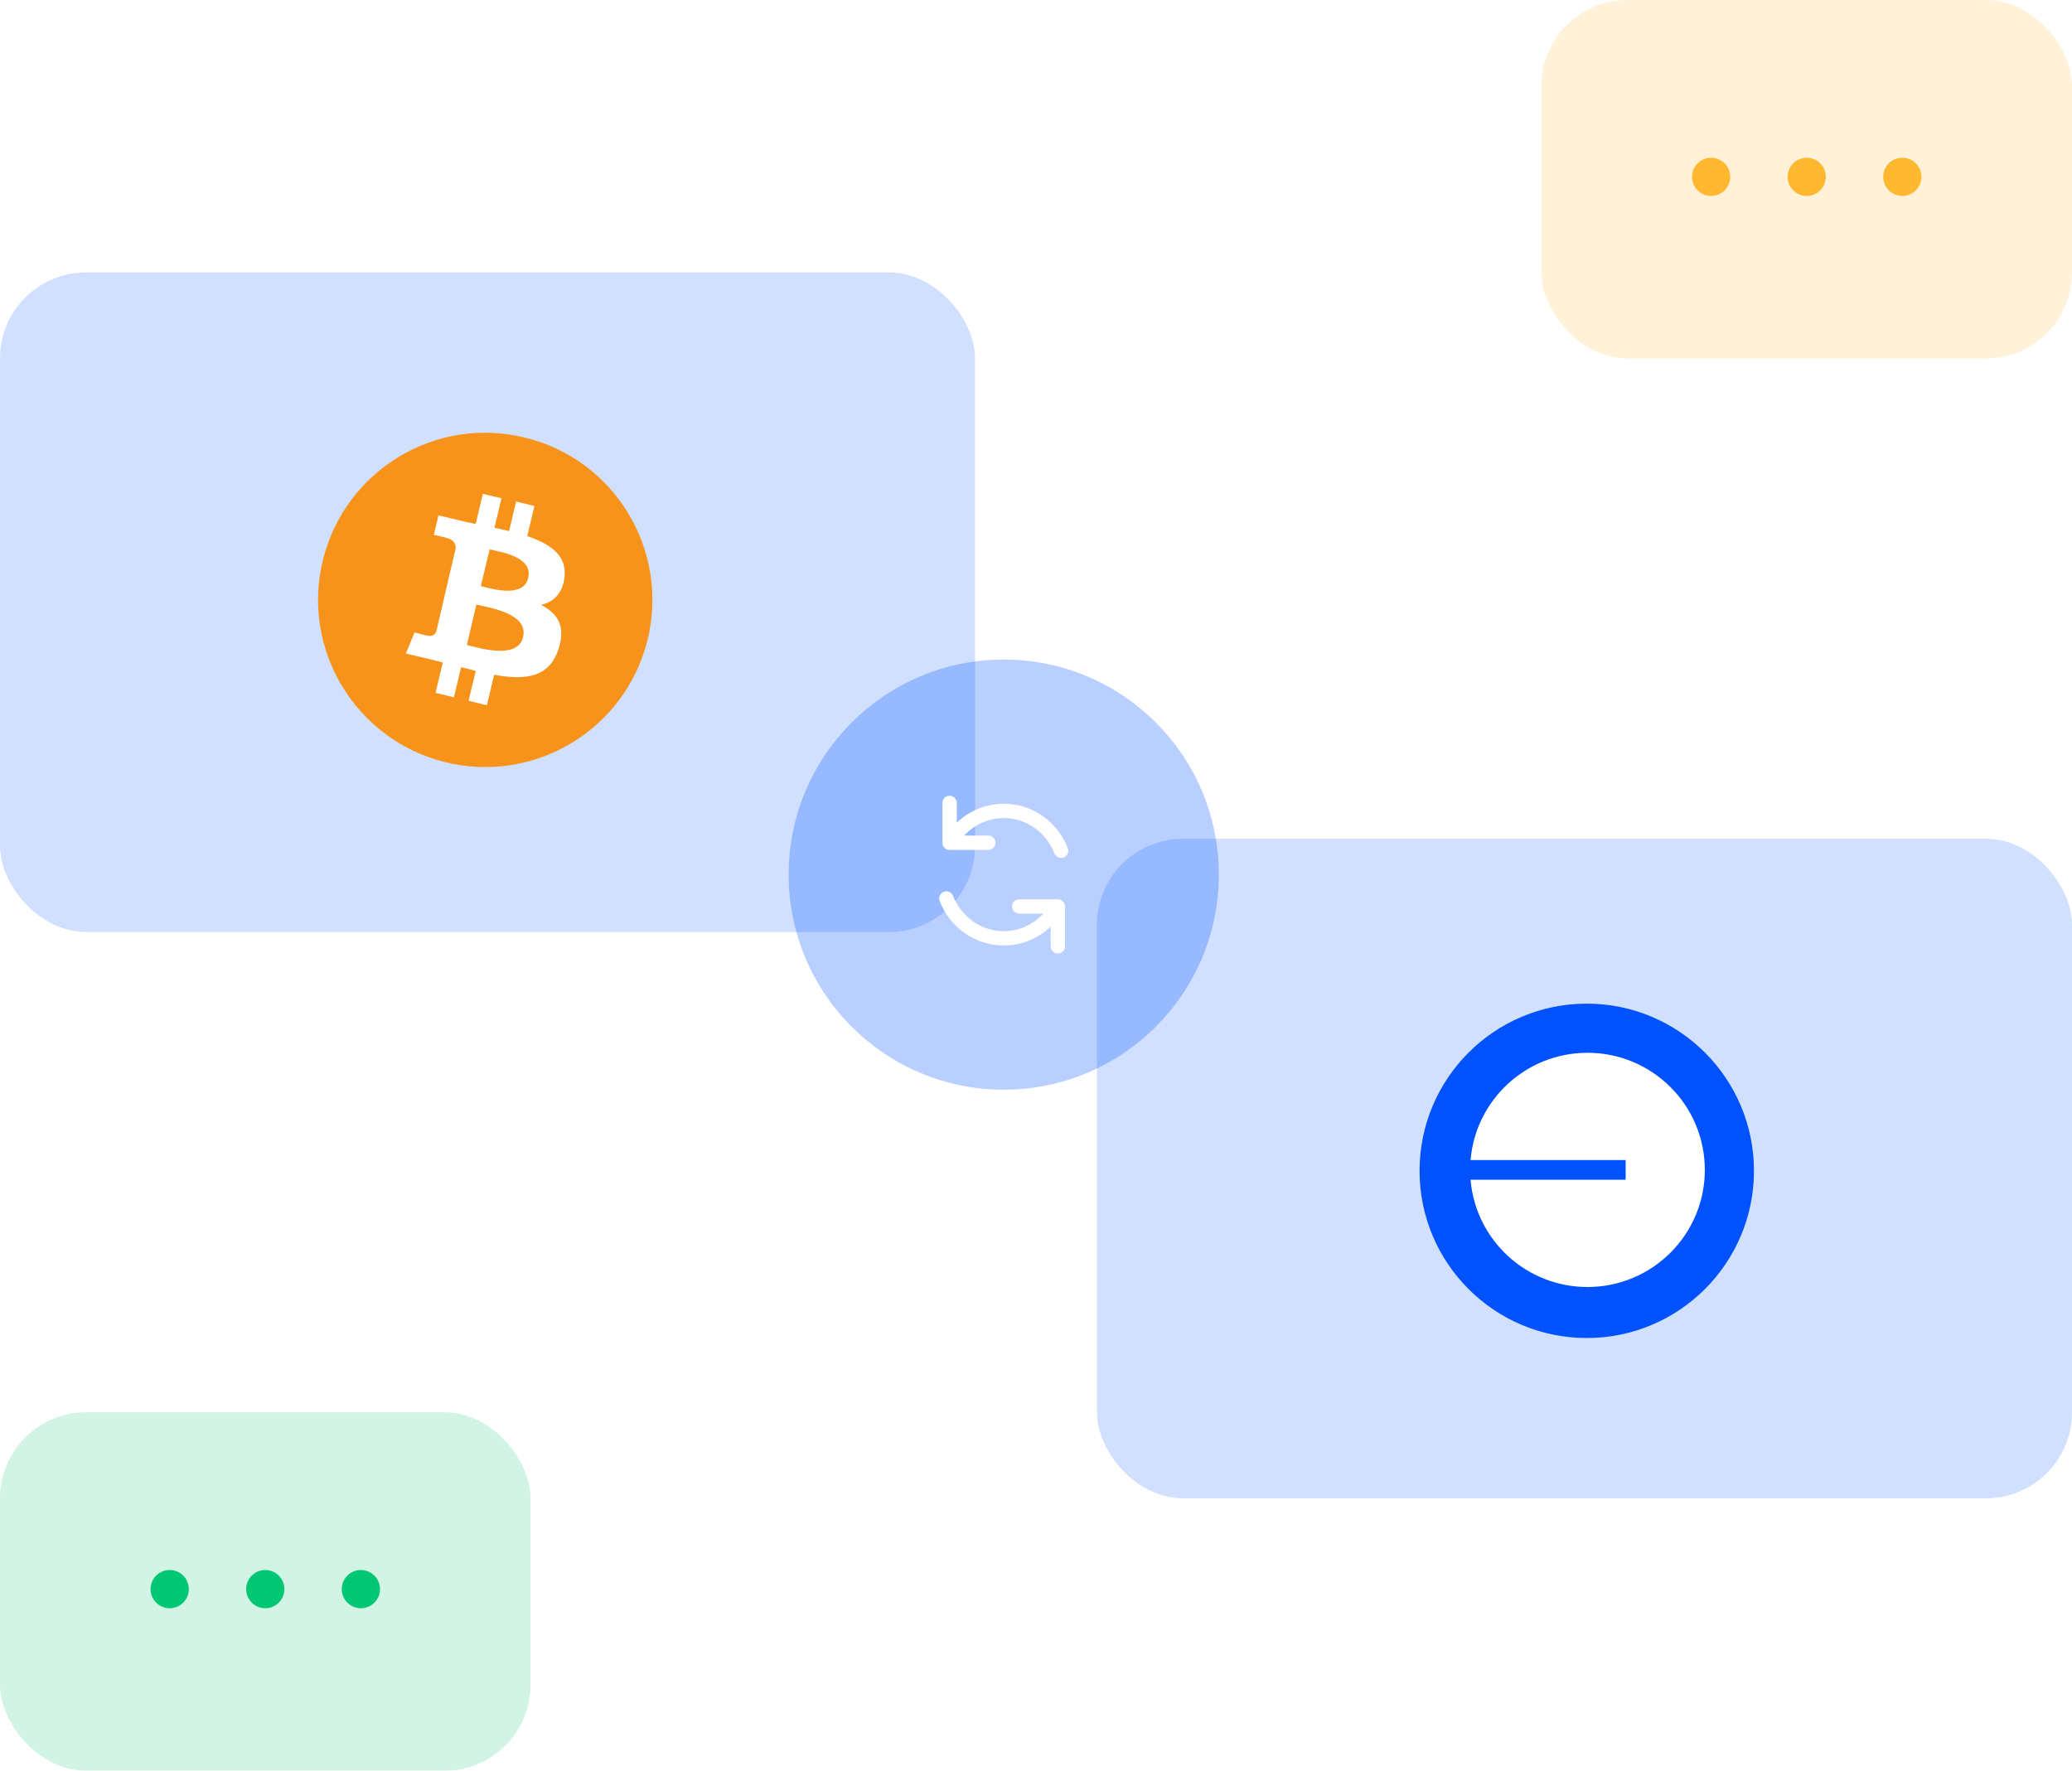 <svg width="289" height="247" viewBox="0 0 289 247" fill="none" xmlns="http://www.w3.org/2000/svg">
<g filter="url(#filter0_b_616_235)">
<rect y="38" width="136" height="92" rx="12" fill="#0054FF" fill-opacity="0.18"/>
</g>
<g filter="url(#filter1_b_616_235)">
<rect x="215" width="74" height="50" rx="12" fill="#FFB830" fill-opacity="0.18"/>
</g>
<g filter="url(#filter2_b_616_235)">
<rect y="197" width="74" height="50" rx="12" fill="#01C774" fill-opacity="0.18"/>
</g>
<circle cx="23.667" cy="221.667" r="2.667" fill="#01C774"/>
<circle cx="36.999" cy="221.667" r="2.667" fill="#01C774"/>
<circle cx="50.335" cy="221.667" r="2.667" fill="#01C774"/>
<g filter="url(#filter3_b_616_235)">
<rect x="153" y="117" width="136" height="92" rx="12" fill="#0054FF" fill-opacity="0.18"/>
</g>
<g filter="url(#filter4_b_616_235)">
<circle cx="140" cy="122" r="30" fill="#0054FF" fill-opacity="0.28"/>
</g>
<path d="M137.843 117.556H132.45V112M142.157 126.444H147.55V132M132 125.33C132.605 126.871 133.617 128.208 134.922 129.186C136.228 130.165 137.774 130.747 139.385 130.866C140.995 130.985 142.604 130.636 144.031 129.859C145.459 129.082 146.645 127.908 147.457 126.471M148 118.67C147.395 117.128 146.383 115.792 145.078 114.813C143.772 113.834 142.227 113.253 140.617 113.134C139.007 113.015 137.396 113.364 135.969 114.141C134.541 114.918 133.354 116.092 132.542 117.529" stroke="white" stroke-width="2" stroke-linecap="round" stroke-linejoin="round"/>
<path d="M90.307 89.308C87.195 101.794 74.549 109.418 62.041 106.304C49.556 103.183 41.944 90.537 45.056 78.051C48.167 65.566 60.806 57.942 73.283 61.056C85.799 64.131 93.411 76.815 90.307 89.308Z" fill="#F7931A"/>
<path d="M78.722 80.615C79.141 77.506 76.778 75.883 73.539 74.785L74.545 70.579L71.985 69.961L71.009 74.077C70.331 73.917 69.645 73.757 68.967 73.619L69.942 69.504L67.351 68.887L66.345 73.094C65.796 72.964 65.24 72.865 64.691 72.735L61.163 71.889L60.515 74.61C60.515 74.61 62.428 75.029 62.359 75.067C63.396 75.326 63.594 76.005 63.556 76.523L62.42 81.317C62.489 81.347 62.58 81.347 62.679 81.416C62.58 81.385 62.519 81.385 62.42 81.355L60.866 88.061C60.736 88.381 60.408 88.839 59.7 88.679C59.73 88.709 57.817 88.221 57.817 88.221L56.605 91.171L59.944 91.948C60.561 92.108 61.178 92.238 61.757 92.405L60.751 96.65L63.312 97.267L64.318 93.061C65.034 93.251 65.713 93.419 66.36 93.579L65.354 97.755L67.915 98.373L68.921 94.128C73.296 94.905 76.565 94.547 77.891 90.561C78.958 87.383 77.792 85.569 75.46 84.373C77.167 83.984 78.402 82.879 78.722 80.615ZM72.96 88.869C72.213 92.047 66.841 90.393 65.118 89.974L66.444 84.335C68.197 84.761 73.738 85.539 72.96 88.869ZM73.669 80.615C72.991 83.496 68.517 82.109 67.061 81.751L68.296 76.637C69.721 76.988 74.385 77.605 73.669 80.615Z" fill="white"/>
<path d="M221.32 186.64C234.199 186.64 244.64 176.199 244.64 163.32C244.64 150.441 234.199 140 221.32 140C208.441 140 198 150.441 198 163.32C198 176.199 208.441 186.64 221.32 186.64Z" fill="#0052FF"/>
<path d="M221.422 179.526C230.461 179.526 237.787 172.211 237.787 163.189C237.787 154.166 230.461 146.852 221.422 146.852C212.847 146.852 205.812 153.435 205.113 161.815H226.745V164.562H205.113C205.812 172.942 212.847 179.526 221.422 179.526Z" fill="white"/>
<circle cx="238.667" cy="24.667" r="2.667" fill="#FFB830"/>
<circle cx="251.999" cy="24.667" r="2.667" fill="#FFB830"/>
<circle cx="265.335" cy="24.667" r="2.667" fill="#FFB830"/>
<defs>
<filter id="filter0_b_616_235" x="-50" y="-12" width="236" height="192" filterUnits="userSpaceOnUse" color-interpolation-filters="sRGB">
<feFlood flood-opacity="0" result="BackgroundImageFix"/>
<feGaussianBlur in="BackgroundImageFix" stdDeviation="25"/>
<feComposite in2="SourceAlpha" operator="in" result="effect1_backgroundBlur_616_235"/>
<feBlend mode="normal" in="SourceGraphic" in2="effect1_backgroundBlur_616_235" result="shape"/>
</filter>
<filter id="filter1_b_616_235" x="165" y="-50" width="174" height="150" filterUnits="userSpaceOnUse" color-interpolation-filters="sRGB">
<feFlood flood-opacity="0" result="BackgroundImageFix"/>
<feGaussianBlur in="BackgroundImageFix" stdDeviation="25"/>
<feComposite in2="SourceAlpha" operator="in" result="effect1_backgroundBlur_616_235"/>
<feBlend mode="normal" in="SourceGraphic" in2="effect1_backgroundBlur_616_235" result="shape"/>
</filter>
<filter id="filter2_b_616_235" x="-50" y="147" width="174" height="150" filterUnits="userSpaceOnUse" color-interpolation-filters="sRGB">
<feFlood flood-opacity="0" result="BackgroundImageFix"/>
<feGaussianBlur in="BackgroundImageFix" stdDeviation="25"/>
<feComposite in2="SourceAlpha" operator="in" result="effect1_backgroundBlur_616_235"/>
<feBlend mode="normal" in="SourceGraphic" in2="effect1_backgroundBlur_616_235" result="shape"/>
</filter>
<filter id="filter3_b_616_235" x="103" y="67" width="236" height="192" filterUnits="userSpaceOnUse" color-interpolation-filters="sRGB">
<feFlood flood-opacity="0" result="BackgroundImageFix"/>
<feGaussianBlur in="BackgroundImageFix" stdDeviation="25"/>
<feComposite in2="SourceAlpha" operator="in" result="effect1_backgroundBlur_616_235"/>
<feBlend mode="normal" in="SourceGraphic" in2="effect1_backgroundBlur_616_235" result="shape"/>
</filter>
<filter id="filter4_b_616_235" x="60" y="42" width="160" height="160" filterUnits="userSpaceOnUse" color-interpolation-filters="sRGB">
<feFlood flood-opacity="0" result="BackgroundImageFix"/>
<feGaussianBlur in="BackgroundImageFix" stdDeviation="25"/>
<feComposite in2="SourceAlpha" operator="in" result="effect1_backgroundBlur_616_235"/>
<feBlend mode="normal" in="SourceGraphic" in2="effect1_backgroundBlur_616_235" result="shape"/>
</filter>
</defs>
</svg>
